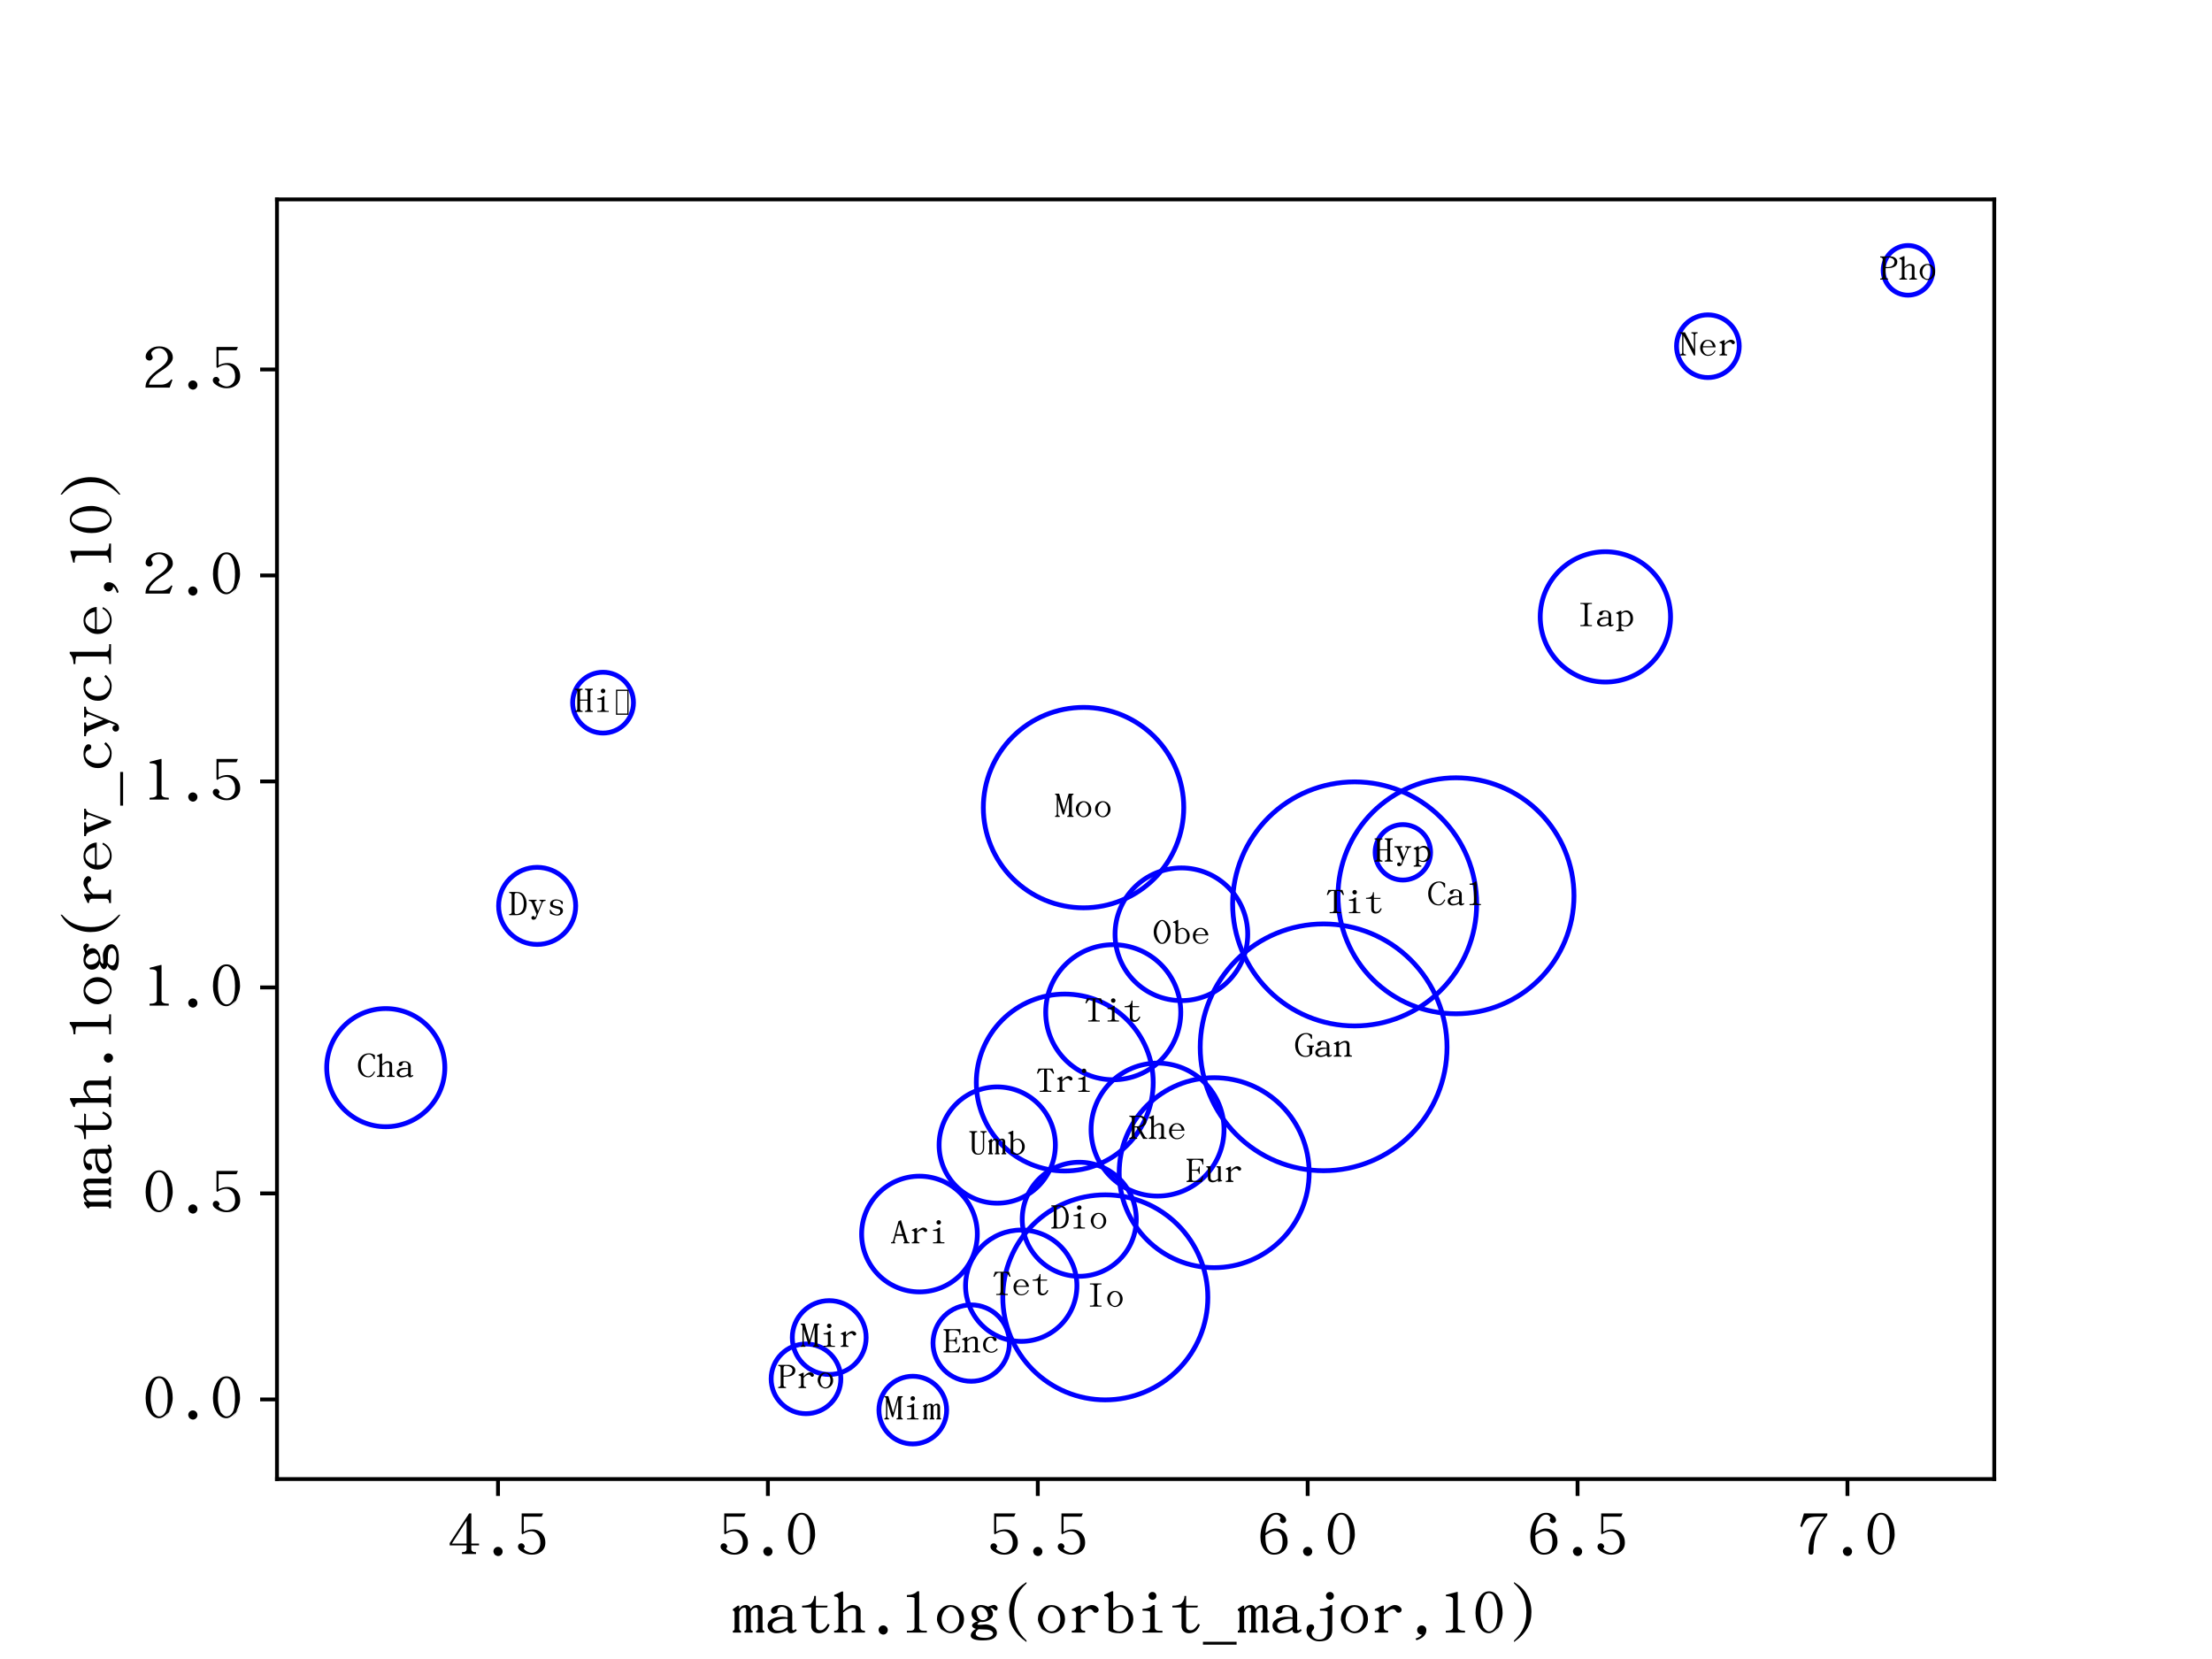 <?xml version="1.0" encoding="utf-8" standalone="no"?>
<!DOCTYPE svg PUBLIC "-//W3C//DTD SVG 1.1//EN"
  "http://www.w3.org/Graphics/SVG/1.1/DTD/svg11.dtd">
<!-- Created with matplotlib (http://matplotlib.org/) -->
<svg height="345pt" version="1.1" viewBox="0 0 460 345" width="460pt" xmlns="http://www.w3.org/2000/svg" xmlns:xlink="http://www.w3.org/1999/xlink">
 <defs>
  <style type="text/css">
*{stroke-linecap:butt;stroke-linejoin:round;}
  </style>
 </defs>
 <g id="figure_1">
  <g id="patch_1">
   <path d="M 0 345.6 
L 460.8 345.6 
L 460.8 0 
L 0 0 
z
" style="fill:#ffffff;"/>
  </g>
  <g id="axes_1">
   <g id="patch_2">
    <path d="M 57.6 307.584 
L 414.72 307.584 
L 414.72 41.472 
L 57.6 41.472 
z
" style="fill:#ffffff;"/>
   </g>
   <g id="PathCollection_1">
    <path clip-path="url(#p34e2054343)" d="M 225.331 188.786 
C 230.858 188.786 236.159 186.59 240.067 182.682 
C 243.975 178.774 246.17 173.473 246.17 167.946 
C 246.17 162.42 243.975 157.119 240.067 153.211 
C 236.159 149.303 230.858 147.107 225.331 147.107 
C 219.804 147.107 214.503 149.303 210.595 153.211 
C 206.688 157.119 204.492 162.42 204.492 167.946 
C 204.492 173.473 206.688 178.774 210.595 182.682 
C 214.503 186.59 219.804 188.786 225.331 188.786 
z
" style="fill:none;stroke:#0000ff;"/>
   </g>
   <g id="PathCollection_2">
    <path clip-path="url(#p34e2054343)" d="M 229.857 291.113 
C 235.511 291.113 240.935 288.867 244.933 284.869 
C 248.931 280.871 251.177 275.447 251.177 269.793 
C 251.177 264.139 248.931 258.716 244.933 254.718 
C 240.935 250.72 235.511 248.474 229.857 248.474 
C 224.203 248.474 218.78 250.72 214.782 254.718 
C 210.784 258.716 208.538 264.139 208.538 269.793 
C 208.538 275.447 210.784 280.871 214.782 284.869 
C 218.78 288.867 224.203 291.113 229.857 291.113 
z
" style="fill:none;stroke:#0000ff;"/>
   </g>
   <g id="PathCollection_3">
    <path clip-path="url(#p34e2054343)" d="M 252.496 263.619 
C 257.735 263.619 262.759 261.538 266.463 257.834 
C 270.168 254.13 272.249 249.105 272.249 243.866 
C 272.249 238.628 270.168 233.603 266.463 229.899 
C 262.759 226.195 257.735 224.114 252.496 224.114 
C 247.258 224.114 242.233 226.195 238.529 229.899 
C 234.824 233.603 232.743 238.628 232.743 243.866 
C 232.743 249.105 234.824 254.13 238.529 257.834 
C 242.233 261.538 247.258 263.619 252.496 263.619 
z
" style="fill:none;stroke:#0000ff;"/>
   </g>
   <g id="PathCollection_4">
    <path clip-path="url(#p34e2054343)" d="M 275.256 243.461 
C 282.061 243.461 288.589 240.757 293.401 235.945 
C 298.214 231.133 300.917 224.605 300.917 217.799 
C 300.917 210.994 298.214 204.466 293.401 199.654 
C 288.589 194.842 282.061 192.138 275.256 192.138 
C 268.45 192.138 261.922 194.842 257.11 199.654 
C 252.298 204.466 249.594 210.994 249.594 217.799 
C 249.594 224.605 252.298 231.133 257.11 235.945 
C 261.922 240.757 268.45 243.461 275.256 243.461 
z
" style="fill:none;stroke:#0000ff;"/>
   </g>
   <g id="PathCollection_5">
    <path clip-path="url(#p34e2054343)" d="M 302.783 210.822 
C 309.291 210.822 315.533 208.237 320.134 203.635 
C 324.735 199.034 327.321 192.792 327.321 186.285 
C 327.321 179.777 324.735 173.535 320.134 168.934 
C 315.533 164.332 309.291 161.747 302.783 161.747 
C 296.276 161.747 290.034 164.332 285.432 168.934 
C 280.831 173.535 278.245 179.777 278.245 186.285 
C 278.245 192.792 280.831 199.034 285.432 203.635 
C 290.034 208.237 296.276 210.822 302.783 210.822 
z
" style="fill:none;stroke:#0000ff;"/>
   </g>
   <g id="PathCollection_6">
    <path clip-path="url(#p34e2054343)" d="M 189.821 300.279 
C 191.688 300.279 193.479 299.538 194.799 298.218 
C 196.119 296.898 196.861 295.107 196.861 293.24 
C 196.861 291.373 196.119 289.583 194.799 288.263 
C 193.479 286.943 191.688 286.201 189.821 286.201 
C 187.955 286.201 186.164 286.943 184.844 288.263 
C 183.524 289.583 182.782 291.373 182.782 293.24 
C 182.782 295.107 183.524 296.898 184.844 298.218 
C 186.164 299.538 187.955 300.279 189.821 300.279 
z
" style="fill:none;stroke:#0000ff;"/>
   </g>
   <g id="PathCollection_7">
    <path clip-path="url(#p34e2054343)" d="M 201.968 287.246 
C 204.075 287.246 206.095 286.409 207.584 284.92 
C 209.073 283.43 209.91 281.41 209.91 279.304 
C 209.91 277.198 209.073 275.177 207.584 273.688 
C 206.095 272.199 204.075 271.362 201.968 271.362 
C 199.862 271.362 197.842 272.199 196.352 273.688 
C 194.863 275.177 194.026 277.198 194.026 279.304 
C 194.026 281.41 194.863 283.43 196.352 284.92 
C 197.842 286.409 199.862 287.246 201.968 287.246 
z
" style="fill:none;stroke:#0000ff;"/>
   </g>
   <g id="PathCollection_8">
    <path clip-path="url(#p34e2054343)" d="M 212.372 278.95 
C 215.443 278.95 218.388 277.73 220.56 275.559 
C 222.731 273.387 223.951 270.442 223.951 267.371 
C 223.951 264.3 222.731 261.355 220.56 259.183 
C 218.388 257.012 215.443 255.792 212.372 255.792 
C 209.301 255.792 206.356 257.012 204.185 259.183 
C 202.013 261.355 200.793 264.3 200.793 267.371 
C 200.793 270.442 202.013 273.387 204.185 275.559 
C 206.356 277.73 209.301 278.95 212.372 278.95 
z
" style="fill:none;stroke:#0000ff;"/>
   </g>
   <g id="PathCollection_9">
    <path clip-path="url(#p34e2054343)" d="M 224.438 265.413 
C 227.583 265.413 230.599 264.163 232.823 261.939 
C 235.047 259.716 236.296 256.699 236.296 253.554 
C 236.296 250.409 235.047 247.393 232.823 245.169 
C 230.599 242.945 227.583 241.696 224.438 241.696 
C 221.293 241.696 218.276 242.945 216.053 245.169 
C 213.829 247.393 212.579 250.409 212.579 253.554 
C 212.579 256.699 213.829 259.716 216.053 261.939 
C 218.276 264.163 221.293 265.413 224.438 265.413 
z
" style="fill:none;stroke:#0000ff;"/>
   </g>
   <g id="PathCollection_10">
    <path clip-path="url(#p34e2054343)" d="M 240.719 248.73 
C 244.385 248.73 247.902 247.274 250.495 244.681 
C 253.087 242.088 254.544 238.572 254.544 234.905 
C 254.544 231.239 253.087 227.722 250.495 225.13 
C 247.902 222.537 244.385 221.081 240.719 221.081 
C 237.053 221.081 233.536 222.537 230.943 225.13 
C 228.351 227.722 226.894 231.239 226.894 234.905 
C 226.894 238.572 228.351 242.088 230.943 244.681 
C 233.536 247.274 237.053 248.73 240.719 248.73 
z
" style="fill:none;stroke:#0000ff;"/>
   </g>
   <g id="PathCollection_11">
    <path clip-path="url(#p34e2054343)" d="M 281.708 213.347 
C 288.437 213.347 294.892 210.673 299.65 205.915 
C 304.409 201.156 307.082 194.702 307.082 187.972 
C 307.082 181.243 304.409 174.788 299.65 170.029 
C 294.892 165.271 288.437 162.597 281.708 162.597 
C 274.978 162.597 268.523 165.271 263.765 170.029 
C 259.007 174.788 256.333 181.243 256.333 187.972 
C 256.333 194.702 259.007 201.156 263.765 205.915 
C 268.523 210.673 274.978 213.347 281.708 213.347 
z
" style="fill:none;stroke:#0000ff;"/>
   </g>
   <g id="PathCollection_12">
    <path clip-path="url(#p34e2054343)" d="M 291.734 183.011 
C 293.263 183.011 294.73 182.403 295.811 181.322 
C 296.893 180.241 297.5 178.774 297.5 177.245 
C 297.5 175.716 296.893 174.249 295.811 173.167 
C 294.73 172.086 293.263 171.479 291.734 171.479 
C 290.205 171.479 288.738 172.086 287.657 173.167 
C 286.575 174.249 285.968 175.716 285.968 177.245 
C 285.968 178.774 286.575 180.241 287.657 181.322 
C 288.738 182.403 290.205 183.011 291.734 183.011 
z
" style="fill:none;stroke:#0000ff;"/>
   </g>
   <g id="PathCollection_13">
    <path clip-path="url(#p34e2054343)" d="M 333.851 141.836 
C 337.444 141.836 340.891 140.408 343.433 137.867 
C 345.974 135.326 347.402 131.879 347.402 128.285 
C 347.402 124.691 345.974 121.244 343.433 118.703 
C 340.891 116.162 337.444 114.734 333.851 114.734 
C 330.257 114.734 326.81 116.162 324.269 118.703 
C 321.728 121.244 320.3 124.691 320.3 128.285 
C 320.3 131.879 321.728 135.326 324.269 137.867 
C 326.81 140.408 330.257 141.836 333.851 141.836 
z
" style="fill:none;stroke:#0000ff;"/>
   </g>
   <g id="PathCollection_14">
    <path clip-path="url(#p34e2054343)" d="M 396.783 61.381 
C 398.152 61.381 399.465 60.837 400.433 59.869 
C 401.401 58.901 401.945 57.588 401.945 56.219 
C 401.945 54.85 401.401 53.537 400.433 52.569 
C 399.465 51.601 398.152 51.057 396.783 51.057 
C 395.414 51.057 394.1 51.601 393.132 52.569 
C 392.164 53.537 391.62 54.85 391.62 56.219 
C 391.62 57.588 392.164 58.901 393.132 59.869 
C 394.1 60.837 395.414 61.381 396.783 61.381 
z
" style="fill:none;stroke:#0000ff;"/>
   </g>
   <g id="PathCollection_15">
    <path clip-path="url(#p34e2054343)" d="M 191.21 268.658 
C 194.4 268.658 197.46 267.39 199.716 265.134 
C 201.972 262.878 203.24 259.818 203.24 256.628 
C 203.24 253.437 201.972 250.377 199.716 248.121 
C 197.46 245.865 194.4 244.597 191.21 244.597 
C 188.019 244.597 184.959 245.865 182.703 248.121 
C 180.447 250.377 179.18 253.437 179.18 256.628 
C 179.18 259.818 180.447 262.878 182.703 265.134 
C 184.959 267.39 188.019 268.658 191.21 268.658 
z
" style="fill:none;stroke:#0000ff;"/>
   </g>
   <g id="PathCollection_16">
    <path clip-path="url(#p34e2054343)" d="M 207.382 250.211 
C 210.589 250.211 213.664 248.937 215.931 246.67 
C 218.199 244.402 219.473 241.327 219.473 238.12 
C 219.473 234.914 218.199 231.839 215.931 229.571 
C 213.664 227.304 210.589 226.03 207.382 226.03 
C 204.176 226.03 201.1 227.304 198.833 229.571 
C 196.566 231.839 195.292 234.914 195.292 238.12 
C 195.292 241.327 196.566 244.402 198.833 246.67 
C 201.1 248.937 204.176 250.211 207.382 250.211 
z
" style="fill:none;stroke:#0000ff;"/>
   </g>
   <g id="PathCollection_17">
    <path clip-path="url(#p34e2054343)" d="M 231.505 224.543 
C 235.23 224.543 238.802 223.063 241.436 220.43 
C 244.069 217.796 245.549 214.224 245.549 210.499 
C 245.549 206.775 244.069 203.202 241.436 200.569 
C 238.802 197.935 235.23 196.456 231.505 196.456 
C 227.781 196.456 224.208 197.935 221.575 200.569 
C 218.941 203.202 217.461 206.775 217.461 210.499 
C 217.461 214.224 218.941 217.796 221.575 220.43 
C 224.208 223.063 227.781 224.543 231.505 224.543 
z
" style="fill:none;stroke:#0000ff;"/>
   </g>
   <g id="PathCollection_18">
    <path clip-path="url(#p34e2054343)" d="M 245.677 208.084 
C 249.336 208.084 252.846 206.631 255.433 204.043 
C 258.02 201.456 259.474 197.947 259.474 194.288 
C 259.474 190.629 258.02 187.119 255.433 184.532 
C 252.846 181.945 249.336 180.491 245.677 180.491 
C 242.018 180.491 238.509 181.945 235.922 184.532 
C 233.334 187.119 231.881 190.629 231.881 194.288 
C 231.881 197.947 233.334 201.456 235.922 204.043 
C 238.509 206.631 242.018 208.084 245.677 208.084 
z
" style="fill:none;stroke:#0000ff;"/>
   </g>
   <g id="PathCollection_19">
    <path clip-path="url(#p34e2054343)" d="M 172.442 285.832 
C 174.478 285.832 176.431 285.023 177.871 283.583 
C 179.311 282.143 180.12 280.19 180.12 278.154 
C 180.12 276.118 179.311 274.165 177.871 272.725 
C 176.431 271.285 174.478 270.476 172.442 270.476 
C 170.406 270.476 168.453 271.285 167.013 272.725 
C 165.573 274.165 164.764 276.118 164.764 278.154 
C 164.764 280.19 165.573 282.143 167.013 283.583 
C 168.453 285.023 170.406 285.832 172.442 285.832 
z
" style="fill:none;stroke:#0000ff;"/>
   </g>
   <g id="PathCollection_20">
    <path clip-path="url(#p34e2054343)" d="M 221.425 243.515 
C 226.303 243.515 230.982 241.577 234.432 238.127 
C 237.881 234.678 239.819 229.999 239.819 225.121 
C 239.819 220.242 237.881 215.563 234.432 212.114 
C 230.982 208.664 226.303 206.726 221.425 206.726 
C 216.547 206.726 211.868 208.664 208.418 212.114 
C 204.969 215.563 203.031 220.242 203.031 225.121 
C 203.031 229.999 204.969 234.678 208.418 238.127 
C 211.868 241.577 216.547 243.515 221.425 243.515 
z
" style="fill:none;stroke:#0000ff;"/>
   </g>
   <g id="PathCollection_21">
    <path clip-path="url(#p34e2054343)" d="M 355.167 78.514 
C 356.896 78.514 358.554 77.827 359.777 76.604 
C 360.999 75.382 361.686 73.723 361.686 71.995 
C 361.686 70.266 360.999 68.607 359.777 67.385 
C 358.554 66.162 356.896 65.475 355.167 65.475 
C 353.438 65.475 351.78 66.162 350.557 67.385 
C 349.335 68.607 348.648 70.266 348.648 71.995 
C 348.648 73.723 349.335 75.382 350.557 76.604 
C 351.78 77.827 353.438 78.514 355.167 78.514 
z
" style="fill:none;stroke:#0000ff;"/>
   </g>
   <g id="PathCollection_22">
    <path clip-path="url(#p34e2054343)" d="M 167.612 293.98 
C 169.534 293.98 171.377 293.216 172.736 291.858 
C 174.094 290.499 174.858 288.656 174.858 286.734 
C 174.858 284.812 174.094 282.969 172.736 281.611 
C 171.377 280.252 169.534 279.488 167.612 279.488 
C 165.691 279.488 163.847 280.252 162.489 281.611 
C 161.13 282.969 160.366 284.812 160.366 286.734 
C 160.366 288.656 161.13 290.499 162.489 291.858 
C 163.847 293.216 165.691 293.98 167.612 293.98 
z
" style="fill:none;stroke:#0000ff;"/>
   </g>
   <g id="PathCollection_23">
    <path clip-path="url(#p34e2054343)" d="M 80.223 234.308 
C 83.481 234.308 86.606 233.014 88.909 230.71 
C 91.213 228.407 92.507 225.282 92.507 222.024 
C 92.507 218.767 91.213 215.642 88.909 213.338 
C 86.606 211.034 83.481 209.74 80.223 209.74 
C 76.965 209.74 73.84 211.034 71.537 213.338 
C 69.233 215.642 67.939 218.767 67.939 222.024 
C 67.939 225.282 69.233 228.407 71.537 230.71 
C 73.84 233.014 76.965 234.308 80.223 234.308 
z
" style="fill:none;stroke:#0000ff;"/>
   </g>
   <g id="PathCollection_24">
    <path clip-path="url(#p34e2054343)" d="M 125.409 152.445 
C 127.086 152.445 128.695 151.779 129.881 150.593 
C 131.067 149.407 131.734 147.798 131.734 146.121 
C 131.734 144.443 131.067 142.835 129.881 141.649 
C 128.695 140.462 127.086 139.796 125.409 139.796 
C 123.732 139.796 122.123 140.462 120.937 141.649 
C 119.751 142.835 119.084 144.443 119.084 146.121 
C 119.084 147.798 119.751 149.407 120.937 150.593 
C 122.123 151.779 123.732 152.445 125.409 152.445 
z
" style="fill:none;stroke:#0000ff;"/>
   </g>
   <g id="PathCollection_25">
    <path clip-path="url(#p34e2054343)" d="M 111.705 196.401 
C 113.831 196.401 115.87 195.556 117.373 194.053 
C 118.876 192.55 119.721 190.511 119.721 188.385 
C 119.721 186.259 118.876 184.22 117.373 182.717 
C 115.87 181.214 113.831 180.369 111.705 180.369 
C 109.58 180.369 107.541 181.214 106.037 182.717 
C 104.534 184.22 103.69 186.259 103.69 188.385 
C 103.69 190.511 104.534 192.55 106.037 194.053 
C 107.541 195.556 109.58 196.401 111.705 196.401 
z
" style="fill:none;stroke:#0000ff;"/>
   </g>
   <g id="matplotlib.axis_1">
    <g id="xtick_1">
     <g id="line2d_1">
      <defs>
       <path d="M 0 0 
L 0 3.5 
" id="md20b70f0f9" style="stroke:#000000;stroke-width:0.8;"/>
      </defs>
      <g>
       <use style="stroke:#000000;stroke-width:0.8;" x="103.565" xlink:href="#md20b70f0f9" y="307.584"/>
      </g>
     </g>
     <g id="text_1">
      <!-- 4.5 -->
      <defs>
       <path d="M 35.359 22.953 
L 46.781 22.953 
L 46.781 20.219 
L 35.359 20.219 
L 35.359 14.656 
Q 35.453 10.156 42.281 10.156 
L 42.281 7.422 
L 21.484 7.422 
L 21.484 10.156 
Q 28.328 10.156 28.328 14.656 
L 28.328 20.219 
L 3.219 20.219 
L 3.219 23.641 
L 32.125 67.781 
L 35.359 67.781 
z
M 28.328 22.953 
L 28.328 56.938 
L 6.453 22.953 
z
" id="UKaiTW-34"/>
       <path d="M 22.172 4.391 
Q 18.172 8.406 18.172 11.234 
Q 18.172 14.062 20.172 16.062 
Q 22.172 18.062 25 18.062 
Q 27.828 18.062 29.828 16.062 
Q 31.844 14.062 31.844 11.234 
Q 31.844 8.406 29.828 6.391 
Q 27.828 4.391 25 4.391 
Q 22.172 4.391 18.172 8.406 
z
" id="UKaiTW-2e"/>
       <path d="M 42 67.781 
L 39.844 62.891 
L 13.281 62.891 
L 13.281 40.438 
Q 19.344 43.953 26.766 43.953 
Q 33.797 43.953 38.672 39.75 
Q 45.312 34.188 45.312 24.125 
Q 45.312 15.719 39.062 10.844 
Q 33.406 6.453 25.203 6.453 
Q 17 6.453 9.969 11.141 
Q 4.688 14.547 4.688 18.266 
Q 4.688 20.609 6.25 22.078 
Q 7.422 23.344 9.578 23.344 
Q 11.625 23.344 13.094 21.688 
Q 14.656 20.125 14.656 18.266 
Q 14.656 17.484 13.875 16.891 
Q 13.094 16.219 13.281 15.531 
Q 13.766 13.969 16.406 12.312 
Q 21.484 9.188 25.203 9.188 
Q 29.5 9.188 33.406 12.703 
Q 37.891 16.797 37.891 24.125 
Q 37.891 32.812 32.812 37.703 
Q 29.297 41.219 24.219 41.219 
Q 18.172 41.219 11.141 36.625 
L 10.156 37.891 
L 10.156 67.781 
z
" id="UKaiTW-35"/>
      </defs>
      <g transform="translate(93.065 324.209)scale(0.14 -0.14)">
       <use xlink:href="#UKaiTW-34"/>
       <use x="50" xlink:href="#UKaiTW-2e"/>
       <use x="100" xlink:href="#UKaiTW-35"/>
      </g>
     </g>
    </g>
    <g id="xtick_2">
     <g id="line2d_2">
      <g>
       <use style="stroke:#000000;stroke-width:0.8;" x="159.689" xlink:href="#md20b70f0f9" y="307.584"/>
      </g>
     </g>
     <g id="text_2">
      <!-- 5.0 -->
      <defs>
       <path d="M 45.125 23.641 
Q 33.5 6.453 25 6.453 
Q 16.5 6.453 10.688 15.047 
Q 4.891 23.641 4.891 36.422 
Q 4.891 48.828 9.859 58.016 
Q 15.625 68.656 25 68.656 
Q 34.375 68.656 40.141 58.016 
Q 45.125 48.828 45.125 36.422 
Q 45.125 23.641 33.5 6.453 
z
M 12.312 20.906 
Q 19.734 9.188 25 9.188 
Q 30.281 9.188 33.984 15.047 
Q 37.703 20.906 37.703 36.422 
Q 37.703 50.594 33.406 59.578 
Q 30.375 65.922 25 65.922 
Q 19.625 65.922 16.609 59.578 
Q 12.312 50.594 12.312 36.422 
Q 12.312 20.906 19.734 9.188 
z
" id="UKaiTW-30"/>
      </defs>
      <g transform="translate(149.189 324.209)scale(0.14 -0.14)">
       <use xlink:href="#UKaiTW-35"/>
       <use x="50" xlink:href="#UKaiTW-2e"/>
       <use x="100" xlink:href="#UKaiTW-30"/>
      </g>
     </g>
    </g>
    <g id="xtick_3">
     <g id="line2d_3">
      <g>
       <use style="stroke:#000000;stroke-width:0.8;" x="215.814" xlink:href="#md20b70f0f9" y="307.584"/>
      </g>
     </g>
     <g id="text_3">
      <!-- 5.5 -->
      <g transform="translate(205.314 324.209)scale(0.14 -0.14)">
       <use xlink:href="#UKaiTW-35"/>
       <use x="50" xlink:href="#UKaiTW-2e"/>
       <use x="100" xlink:href="#UKaiTW-35"/>
      </g>
     </g>
    </g>
    <g id="xtick_4">
     <g id="line2d_4">
      <g>
       <use style="stroke:#000000;stroke-width:0.8;" x="271.939" xlink:href="#md20b70f0f9" y="307.584"/>
      </g>
     </g>
     <g id="text_4">
      <!-- 6.0 -->
      <defs>
       <path d="M 12.016 58.891 
Q 18.453 68.656 28.219 68.656 
Q 34.078 68.656 38.188 65.531 
Q 42.969 61.922 42.969 57.906 
Q 42.969 55.859 41.312 54.391 
Q 39.547 53.328 38.281 53.328 
Q 36.625 53.328 35.25 54.594 
Q 33.688 56.062 33.688 57.906 
Q 33.688 59.578 34.578 60.547 
Q 35.156 61.234 33.297 63.484 
Q 31.25 65.922 28.328 65.922 
Q 22.172 65.922 17.672 58.594 
Q 12.891 50.875 12.312 38.578 
Q 20.406 45.312 27.828 45.312 
Q 34.672 45.312 39.453 41.016 
Q 45.125 35.938 45.125 25.484 
Q 45.125 17 39.062 11.531 
Q 33.406 6.453 24.906 6.453 
Q 16.5 6.453 10.547 13.766 
Q 4.781 20.906 4.781 32.625 
Q 4.781 47.953 12.016 58.891 
z
M 12.203 32.625 
Q 12.203 20.016 15.828 14.656 
Q 19.531 9.188 24.906 9.188 
Q 31.062 9.188 34.188 12.984 
Q 37.703 17.281 37.703 25.484 
Q 37.703 34.469 34.578 37.891 
Q 31.25 41.5 25.984 41.5 
Q 21 41.5 12.203 35.156 
z
" id="UKaiTW-36"/>
      </defs>
      <g transform="translate(261.446 324.209)scale(0.14 -0.14)">
       <use xlink:href="#UKaiTW-36"/>
       <use x="49.902" xlink:href="#UKaiTW-2e"/>
       <use x="99.902" xlink:href="#UKaiTW-30"/>
      </g>
     </g>
    </g>
    <g id="xtick_5">
     <g id="line2d_5">
      <g>
       <use style="stroke:#000000;stroke-width:0.8;" x="328.064" xlink:href="#md20b70f0f9" y="307.584"/>
      </g>
     </g>
     <g id="text_5">
      <!-- 6.5 -->
      <g transform="translate(317.571 324.209)scale(0.14 -0.14)">
       <use xlink:href="#UKaiTW-36"/>
       <use x="49.902" xlink:href="#UKaiTW-2e"/>
       <use x="99.902" xlink:href="#UKaiTW-35"/>
      </g>
     </g>
    </g>
    <g id="xtick_6">
     <g id="line2d_6">
      <g>
       <use style="stroke:#000000;stroke-width:0.8;" x="384.189" xlink:href="#md20b70f0f9" y="307.584"/>
      </g>
     </g>
     <g id="text_6">
      <!-- 7.0 -->
      <defs>
       <path d="M 24.516 10.156 
Q 24.516 8.594 23.438 7.516 
Q 22.359 6.453 20.797 6.453 
Q 19.234 6.453 18.156 7.516 
Q 17.094 8.594 17.094 10.156 
Q 17.094 23.344 21.578 34.578 
Q 25.688 44.438 40.234 62.891 
L 29.984 62.891 
Q 20.703 62.891 16.109 60.359 
Q 12.5 58.297 7.125 47.172 
L 4.891 48.828 
L 10.359 67.781 
L 45.125 67.781 
L 45.125 65.047 
Q 33.203 49.703 29.109 39.359 
Q 24.516 27.828 24.516 10.156 
z
" id="UKaiTW-37"/>
      </defs>
      <g transform="translate(373.689 324.209)scale(0.14 -0.14)">
       <use xlink:href="#UKaiTW-37"/>
       <use x="50" xlink:href="#UKaiTW-2e"/>
       <use x="100" xlink:href="#UKaiTW-30"/>
      </g>
     </g>
    </g>
    <g id="text_7">
     <!-- math.log(orbit_major,10) -->
     <defs>
      <path d="M 11.234 42.672 
Q 14.844 48.344 21 48.344 
Q 23.828 48.344 26.266 46.094 
Q 27.641 44.734 28.219 42.672 
Q 32.031 48.344 38.281 48.344 
Q 41.109 48.344 43.562 46.094 
Q 45.797 43.953 45.797 39.75 
L 45.797 13.281 
Q 45.797 10.156 48.344 10.156 
L 48.344 7.422 
L 36.328 7.422 
L 36.328 10.156 
Q 38.875 10.156 38.875 13.281 
L 38.875 39.75 
Q 38.875 44.438 36.141 44.438 
Q 31.453 44.438 28.516 39.156 
L 28.516 13.281 
Q 28.516 10.156 31.062 10.156 
L 31.062 7.422 
L 19.047 7.422 
L 19.047 10.156 
Q 21.578 10.156 21.578 13.281 
L 21.578 39.75 
Q 21.578 44.438 18.844 44.438 
Q 14.156 44.438 11.234 38.375 
L 11.234 13.281 
Q 11.234 10.156 13.766 10.156 
L 13.766 7.422 
L 1.766 7.422 
L 1.766 10.156 
Q 4.297 10.156 4.297 13.281 
L 4.297 37.016 
Q 4.297 40.047 1.766 40.047 
L 1.766 42.188 
L 9.078 47.359 
L 11.234 47.359 
z
" id="UKaiTW-6d"/>
      <path d="M 39.938 12.594 
Q 39.938 10.844 41.703 10.844 
Q 43.266 10.844 45.125 12.703 
L 46.781 10.547 
Q 42.672 6.453 38.188 6.453 
Q 35.75 6.453 34.578 7.625 
Q 33.016 9.188 33.016 11.234 
L 33.016 11.812 
Q 30.859 10.156 29.297 9.375 
Q 23.141 6.453 16.016 6.453 
Q 11.328 6.453 7.516 9.281 
Q 3.328 12.406 3.328 17.875 
Q 3.328 24.031 9.766 27.641 
Q 15.719 30.953 25.484 30.953 
Q 29.203 30.953 33.016 29.688 
L 33.016 37.703 
Q 33.016 41.406 30.172 43.656 
Q 27.734 45.609 24.422 45.609 
Q 22.469 45.609 20.172 44.328 
Q 17.875 43.062 17.875 39.75 
Q 17.875 37.312 16.109 36.422 
Q 14.156 35.453 12.891 35.453 
Q 10.844 35.453 9.859 36.625 
Q 8.406 38.281 8.406 39.75 
Q 8.406 43.453 12.703 45.797 
Q 17.391 48.344 23.734 48.344 
Q 30.562 48.344 35.25 44.625 
Q 39.938 40.922 39.938 35.062 
z
M 30.766 27.938 
Q 21 27.938 15.438 24.906 
Q 10.25 22.078 10.25 17.875 
Q 10.25 15.438 12.203 12.703 
Q 13.969 10.25 19.625 10.25 
Q 24.312 10.25 28.219 12.5 
Q 30.672 13.969 33.016 16.016 
L 33.016 27.641 
z
" id="UKaiTW-61"/>
      <path d="M 18.172 44.625 
L 4.594 44.625 
L 4.594 47.359 
Q 14.938 47.359 18.453 51.266 
Q 22.562 55.859 22.562 61.812 
L 25.094 61.812 
L 25.094 47.359 
L 42.672 47.359 
L 41.609 44.625 
L 25.094 44.625 
L 25.094 17.391 
Q 25.094 14.75 26.766 12.594 
Q 28.125 10.844 31.734 10.844 
Q 35.062 10.844 37.703 13.375 
Q 41.312 16.891 42.672 20.406 
L 45.516 19.234 
Q 42.484 11.922 38.875 9.375 
Q 34.766 6.453 29.391 6.453 
Q 24.516 6.453 21.391 9.281 
Q 18.172 12.203 18.172 17.391 
z
" id="UKaiTW-74"/>
      <path d="M 41.5 15.234 
Q 41.5 10.156 47.953 10.156 
L 47.953 7.422 
L 28.125 7.422 
L 28.125 10.156 
Q 34.578 10.156 34.578 15.234 
L 34.578 38.875 
Q 34.578 43.953 29.109 43.953 
Q 23.828 43.953 15.531 37.406 
L 15.531 15.234 
Q 15.531 10.156 21.969 10.156 
L 21.969 7.422 
L 2.156 7.422 
L 2.156 10.156 
Q 8.594 10.156 8.594 15.234 
L 8.594 56.062 
Q 8.594 61.031 2.25 61.031 
L 2.25 63.188 
L 13.375 68.359 
L 15.531 68.359 
L 15.531 40.234 
Q 24.312 48.344 29.109 48.344 
Q 41.5 48.344 41.5 38.875 
z
" id="UKaiTW-68"/>
      <path d="M 28.516 15.234 
Q 28.516 10.156 34.969 10.156 
L 39.844 10.156 
L 39.844 7.422 
L 10.25 7.422 
L 10.25 10.156 
L 15.141 10.156 
Q 21.578 10.156 21.578 15.234 
L 21.578 58.406 
Q 21.578 60.359 10.25 60.359 
L 10.25 63.094 
Q 20.516 63.094 25.781 68.75 
L 28.516 68.75 
z
" id="UKaiTW-6c"/>
      <path d="M 19.531 45.516 
Q 11.812 34.859 11.812 27.344 
Q 11.812 19.828 15.672 14.5 
Q 19.531 9.188 25 9.188 
Q 30.469 9.188 34.328 14.5 
Q 38.188 19.828 38.188 27.344 
Q 38.188 34.859 34.328 40.188 
Q 30.469 45.516 25 45.516 
Q 19.531 45.516 11.812 34.859 
z
M 16.703 6.453 
Q 4.891 18.656 4.891 27.344 
Q 4.891 36.031 10.797 42.141 
Q 16.703 48.25 25 48.25 
Q 33.297 48.25 39.203 42.141 
Q 45.125 36.031 45.125 27.344 
Q 45.125 18.656 39.203 12.547 
Q 33.297 6.453 25 6.453 
Q 16.703 6.453 4.891 18.656 
z
" id="UKaiTW-6f"/>
      <path d="M 22.859 -4.203 
Q 15.234 -4.203 10.641 -2.734 
Q 5.078 -0.984 5.078 3.031 
Q 5.078 6.938 9.469 10.75 
Q 10.641 11.719 12.797 12.891 
Q 10.844 13.484 10.359 13.766 
Q 7.031 15.625 7.031 17.781 
Q 7.031 20.125 10.75 22.266 
Q 13.188 23.734 15.234 24.219 
Q 12.891 25.094 11.141 26.375 
Q 6.25 29.781 6.25 35.75 
Q 6.25 41.109 10.844 44.922 
Q 14.938 48.344 20.312 48.344 
Q 24.516 48.344 30.859 45.797 
Q 33.406 46.875 34.859 47.266 
Q 37.703 48.531 39.453 48.531 
Q 41.406 48.531 42.672 47.469 
Q 45.016 45.516 45.016 43.75 
Q 45.016 42 44.234 41.016 
Q 43.453 40.047 42.672 40.047 
Q 40.828 40.047 39.266 41.891 
Q 37.703 43.75 35.25 43.75 
Q 34.672 43.75 33.984 43.562 
Q 38.094 39.938 38.094 34.859 
Q 38.094 29.781 32.906 26.406 
Q 27.734 23.047 21.688 23.047 
Q 20.219 23.047 19.234 23.25 
Q 15.047 21.297 15.047 19.734 
Q 15.047 18.266 25.297 19.438 
Q 31.453 20.125 37.984 16.5 
Q 43.953 12.891 43.953 6.734 
Q 43.953 1.953 38.969 -1.172 
Q 34.078 -4.203 22.859 -4.203 
z
M 35.453 10.062 
Q 32.422 12.016 25.297 12.016 
Q 20.312 12.016 17 12.312 
Q 15.922 11.922 15.328 11.328 
Q 12.5 8.797 12.5 5.766 
Q 12.5 2.938 15.922 1.266 
Q 19.344 -0.391 26.766 -0.391 
Q 31.938 -0.391 34.969 1.469 
Q 38.281 3.516 38.281 5.859 
Q 38.281 8.203 35.453 10.062 
z
M 13.672 39.359 
Q 13.672 33.297 16.5 29.297 
Q 18.953 25.875 23.047 25.875 
Q 25.688 25.875 27.828 27.438 
Q 30.672 29.5 30.672 31.844 
Q 30.672 37.891 26.172 42.281 
Q 23.141 45.219 19.344 45.219 
Q 17.484 45.219 15.828 43.656 
Q 13.672 41.703 13.672 39.359 
z
" id="UKaiTW-67"/>
      <path d="M 37.891 82.422 
L 37.891 80.281 
Q 27.938 71.094 24.422 62.594 
Q 19.531 51.469 19.531 37.891 
Q 19.531 25.094 23.438 15.625 
Q 27.547 5.375 37.891 -4.391 
L 37.891 -6.641 
Q 24.422 2.734 17.969 14.156 
Q 12.109 24.219 12.109 37.891 
Q 12.109 51.562 18.562 63.578 
Q 24.219 74.031 37.891 82.422 
z
" id="UKaiTW-28"/>
      <path d="M 43.844 44.344 
Q 45.125 43.062 45.125 41.203 
Q 45.125 39.359 43.844 38.078 
Q 42.578 36.812 40.719 36.812 
Q 38.375 36.812 37.594 38.094 
Q 35.062 42.281 32.125 42.281 
Q 29.203 42.281 25.391 40.141 
Q 22.172 38.281 18.562 34.188 
L 18.562 15.234 
Q 18.562 10.156 25 10.156 
L 25 7.422 
L 5.172 7.422 
L 5.172 10.156 
Q 11.625 10.156 11.625 15.234 
L 11.625 35.062 
Q 11.625 40.047 5.281 40.047 
L 5.281 42.188 
L 16.406 47.359 
L 18.562 47.359 
L 18.562 37.5 
Q 21.875 42 25.594 44.531 
Q 31.062 48.344 34.672 48.344 
Q 40.531 48.344 43.844 44.344 
z
" id="UKaiTW-72"/>
      <path d="M 9.766 10.75 
L 9.766 56.453 
Q 9.766 61.422 3.422 61.422 
L 3.422 63.578 
L 14.547 68.75 
L 16.703 68.75 
L 16.703 43.266 
Q 22.359 48.25 27.938 48.25 
Q 34.766 48.25 40.672 42.141 
Q 46.578 36.031 46.578 27.344 
Q 46.578 18.656 40.672 12.547 
Q 34.766 6.453 26.469 6.453 
Q 14.656 6.453 9.766 10.75 
z
M 16.703 40.047 
L 16.703 12.594 
Q 20.609 9.188 26.266 9.188 
Q 31.938 9.188 35.797 14.5 
Q 39.656 19.828 39.656 27.344 
Q 39.656 34.859 35.797 40.188 
Q 31.938 45.516 26.469 45.516 
Q 22.859 45.406 16.703 40.047 
z
" id="UKaiTW-62"/>
      <path d="M 22.562 56.016 
Q 19.141 59.438 19.141 61.875 
Q 19.141 64.312 20.844 66.016 
Q 22.562 67.734 25 67.734 
Q 27.438 67.734 29.141 66.016 
Q 30.859 64.312 30.859 61.875 
Q 30.859 59.438 29.141 57.719 
Q 27.438 56.016 25 56.016 
Q 22.562 56.016 19.141 59.438 
z
M 28.516 15.234 
Q 28.516 10.156 34.969 10.156 
L 39.844 10.156 
L 39.844 7.422 
L 10.25 7.422 
L 10.25 10.156 
L 15.141 10.156 
Q 21.578 10.156 21.578 15.234 
L 21.578 37.984 
Q 21.578 39.938 10.25 39.938 
L 10.25 42.672 
Q 20.516 42.672 25.781 48.344 
L 28.516 48.344 
z
" id="UKaiTW-69"/>
      <path d="M 0 -6.25 
L 50 -6.25 
L 50 -10.547 
L 0 -10.547 
z
" id="UKaiTW-5f"/>
      <path d="M 36.188 56.016 
Q 32.766 59.438 32.766 61.875 
Q 32.766 64.312 34.469 66.016 
Q 36.188 67.734 38.625 67.734 
Q 41.062 67.734 42.766 66.016 
Q 44.484 64.312 44.484 61.875 
Q 44.484 59.438 42.766 57.719 
Q 41.062 56.016 38.625 56.016 
Q 36.188 56.016 32.766 59.438 
z
M 42.094 48.344 
L 42.094 10.75 
Q 42.094 3.219 37.312 -1.172 
Q 32.422 -5.672 22.656 -5.672 
Q 15.719 -5.672 9.859 -1.172 
Q 3.906 3.422 3.906 10.938 
Q 3.906 15.328 5.766 17.469 
Q 7.625 19.625 11.141 19.625 
Q 12.891 19.625 14.156 18.062 
Q 15.234 16.703 15.234 15.141 
Q 15.234 13.094 13.281 10.938 
Q 11.422 8.891 11.422 6.734 
Q 11.422 2.828 14.5 -0.047 
Q 17.578 -2.938 22.656 -2.938 
Q 29.203 -2.938 32.234 1.172 
Q 35.156 5.375 35.156 11.922 
L 35.156 37.984 
Q 35.156 39.938 23.828 39.938 
L 23.828 42.672 
Q 34.078 42.672 39.359 48.344 
z
" id="UKaiTW-6a"/>
      <path d="M 31.844 11.234 
Q 31.844 5.766 27.938 1.953 
Q 24.031 -1.859 17.094 -4 
L 15.828 -1.469 
Q 19.734 -0.203 22.469 1.562 
Q 25 3.125 25 4.391 
Q 22.172 4.391 20.172 6.391 
Q 18.172 8.406 18.172 11.234 
Q 18.172 14.062 20.172 16.062 
Q 22.172 18.062 25 18.062 
Q 27.828 18.062 29.828 16.062 
Q 31.844 14.062 31.844 11.234 
z
" id="UKaiTW-2c"/>
      <path d="M 28.516 67.781 
L 28.516 15.531 
Q 28.516 10.156 39.266 10.156 
L 39.266 7.422 
L 10.75 7.422 
L 10.75 10.156 
Q 21.484 10.156 21.484 15.531 
L 21.484 56.734 
Q 21.484 61.422 10.938 61.422 
L 10.938 63.578 
L 27.438 67.781 
z
" id="UKaiTW-31"/>
      <path d="M 12.109 82.422 
Q 25.781 74.031 31.453 63.578 
Q 37.891 51.562 37.891 37.891 
Q 37.891 24.219 32.031 14.156 
Q 25.594 2.734 12.109 -6.641 
L 12.109 -4.391 
Q 22.469 5.375 26.562 15.625 
Q 30.469 25.094 30.469 37.891 
Q 30.469 51.469 25.594 62.594 
Q 22.078 71.094 12.109 80.281 
z
" id="UKaiTW-29"/>
     </defs>
     <g transform="translate(152.16 340.542)scale(0.14 -0.14)">
      <use xlink:href="#UKaiTW-6d"/>
      <use x="50" xlink:href="#UKaiTW-61"/>
      <use x="100" xlink:href="#UKaiTW-74"/>
      <use x="150" xlink:href="#UKaiTW-68"/>
      <use x="200" xlink:href="#UKaiTW-2e"/>
      <use x="250" xlink:href="#UKaiTW-6c"/>
      <use x="300" xlink:href="#UKaiTW-6f"/>
      <use x="350" xlink:href="#UKaiTW-67"/>
      <use x="400" xlink:href="#UKaiTW-28"/>
      <use x="450" xlink:href="#UKaiTW-6f"/>
      <use x="500" xlink:href="#UKaiTW-72"/>
      <use x="550" xlink:href="#UKaiTW-62"/>
      <use x="600" xlink:href="#UKaiTW-69"/>
      <use x="650" xlink:href="#UKaiTW-74"/>
      <use x="700" xlink:href="#UKaiTW-5f"/>
      <use x="750" xlink:href="#UKaiTW-6d"/>
      <use x="800" xlink:href="#UKaiTW-61"/>
      <use x="850" xlink:href="#UKaiTW-6a"/>
      <use x="900" xlink:href="#UKaiTW-6f"/>
      <use x="950" xlink:href="#UKaiTW-72"/>
      <use x="1000" xlink:href="#UKaiTW-2c"/>
      <use x="1050" xlink:href="#UKaiTW-31"/>
      <use x="1100" xlink:href="#UKaiTW-30"/>
      <use x="1150" xlink:href="#UKaiTW-29"/>
     </g>
    </g>
   </g>
   <g id="matplotlib.axis_2">
    <g id="ytick_1">
     <g id="line2d_7">
      <defs>
       <path d="M 0 0 
L -3.5 0 
" id="m15a2b8fa2c" style="stroke:#000000;stroke-width:0.8;"/>
      </defs>
      <g>
       <use style="stroke:#000000;stroke-width:0.8;" x="57.6" xlink:href="#m15a2b8fa2c" y="291.017"/>
      </g>
     </g>
     <g id="text_8">
      <!-- 0.0 -->
      <g transform="translate(29.6 295.83)scale(0.14 -0.14)">
       <use xlink:href="#UKaiTW-30"/>
       <use x="50" xlink:href="#UKaiTW-2e"/>
       <use x="100" xlink:href="#UKaiTW-30"/>
      </g>
     </g>
    </g>
    <g id="ytick_2">
     <g id="line2d_8">
      <g>
       <use style="stroke:#000000;stroke-width:0.8;" x="57.6" xlink:href="#m15a2b8fa2c" y="248.18"/>
      </g>
     </g>
     <g id="text_9">
      <!-- 0.5 -->
      <g transform="translate(29.6 252.993)scale(0.14 -0.14)">
       <use xlink:href="#UKaiTW-30"/>
       <use x="50" xlink:href="#UKaiTW-2e"/>
       <use x="100" xlink:href="#UKaiTW-35"/>
      </g>
     </g>
    </g>
    <g id="ytick_3">
     <g id="line2d_9">
      <g>
       <use style="stroke:#000000;stroke-width:0.8;" x="57.6" xlink:href="#m15a2b8fa2c" y="205.343"/>
      </g>
     </g>
     <g id="text_10">
      <!-- 1.0 -->
      <g transform="translate(29.6 210.156)scale(0.14 -0.14)">
       <use xlink:href="#UKaiTW-31"/>
       <use x="50" xlink:href="#UKaiTW-2e"/>
       <use x="100" xlink:href="#UKaiTW-30"/>
      </g>
     </g>
    </g>
    <g id="ytick_4">
     <g id="line2d_10">
      <g>
       <use style="stroke:#000000;stroke-width:0.8;" x="57.6" xlink:href="#m15a2b8fa2c" y="162.506"/>
      </g>
     </g>
     <g id="text_11">
      <!-- 1.5 -->
      <g transform="translate(29.6 167.319)scale(0.14 -0.14)">
       <use xlink:href="#UKaiTW-31"/>
       <use x="50" xlink:href="#UKaiTW-2e"/>
       <use x="100" xlink:href="#UKaiTW-35"/>
      </g>
     </g>
    </g>
    <g id="ytick_5">
     <g id="line2d_11">
      <g>
       <use style="stroke:#000000;stroke-width:0.8;" x="57.6" xlink:href="#m15a2b8fa2c" y="119.67"/>
      </g>
     </g>
     <g id="text_12">
      <!-- 2.0 -->
      <defs>
       <path d="M 29 33.016 
Q 18.562 26.375 13.875 20.219 
Q 10.75 16.797 9.859 11.812 
L 27.734 11.812 
Q 37.312 11.812 43.062 19.734 
L 44.734 18.953 
L 40.531 7.422 
L 4.688 7.422 
Q 4.688 15.234 8.891 20.312 
Q 13.578 27.25 25.484 35.641 
Q 37.891 44.438 37.891 51.859 
Q 37.891 58.203 33.297 62.594 
Q 29.781 65.922 25.094 65.922 
Q 20.516 65.922 16.891 63.234 
Q 13.281 60.547 13.281 58.688 
Q 13.281 56.938 14.062 55.859 
Q 15.438 54 15.438 51.766 
Q 15.438 50.594 14.062 49.125 
Q 12.703 47.656 10.641 47.656 
Q 8.203 47.656 6.641 49.125 
Q 4.891 50.781 4.891 53.219 
Q 4.891 59.188 11.141 64.156 
Q 16.609 68.656 25.203 68.656 
Q 33.797 68.656 39.656 63.875 
Q 45.312 59.281 45.312 51.859 
Q 45.312 43.359 29 33.016 
z
" id="UKaiTW-32"/>
      </defs>
      <g transform="translate(29.6 124.482)scale(0.14 -0.14)">
       <use xlink:href="#UKaiTW-32"/>
       <use x="50" xlink:href="#UKaiTW-2e"/>
       <use x="100" xlink:href="#UKaiTW-30"/>
      </g>
     </g>
    </g>
    <g id="ytick_6">
     <g id="line2d_12">
      <g>
       <use style="stroke:#000000;stroke-width:0.8;" x="57.6" xlink:href="#m15a2b8fa2c" y="76.833"/>
      </g>
     </g>
     <g id="text_13">
      <!-- 2.5 -->
      <g transform="translate(29.6 81.645)scale(0.14 -0.14)">
       <use xlink:href="#UKaiTW-32"/>
       <use x="50" xlink:href="#UKaiTW-2e"/>
       <use x="100" xlink:href="#UKaiTW-35"/>
      </g>
     </g>
    </g>
    <g id="text_14">
     <!-- math.log(rev_cycle,10) -->
     <defs>
      <path d="M 12.109 31.344 
L 37.891 31.344 
Q 37.109 36.328 34.375 40.234 
Q 30.469 45.516 25 45.516 
Q 19.531 45.516 15.625 40.234 
Q 12.891 36.328 12.109 31.344 
z
M 42.391 20.219 
L 44.828 19.438 
Q 43.266 15.625 40.141 12.5 
Q 34.078 6.453 25.203 6.453 
Q 16.703 6.453 10.75 12.5 
Q 4.891 18.453 4.891 27.344 
Q 4.891 36.031 10.75 42.188 
Q 16.5 48.25 25 48.25 
Q 33.297 48.25 39.266 42.188 
Q 44.531 36.719 45.125 28.609 
L 11.812 28.609 
Q 11.812 28.031 11.812 23.922 
Q 11.812 19.828 15.625 14.453 
Q 19.344 9.188 25.203 9.188 
Q 32.906 9.188 38.375 14.453 
Q 41.016 17 42.391 20.219 
z
" id="UKaiTW-65"/>
      <path d="M 27.25 7.422 
L 24.031 7.422 
L 11.031 39.547 
Q 8.984 44.625 4.594 44.625 
L 4.594 47.359 
L 25 47.359 
L 25 44.625 
Q 16.5 44.625 18.562 39.547 
L 27.734 16.609 
L 36.141 39.547 
Q 37.984 44.625 29.688 44.625 
L 29.688 47.359 
L 45.312 47.359 
L 45.312 44.625 
Q 40.719 44.625 38.875 39.547 
z
" id="UKaiTW-76"/>
      <path d="M 27.047 48.25 
Q 34.469 48.25 38.672 45.219 
Q 41.109 43.453 41.109 40.922 
Q 41.109 36.719 37.109 36.719 
Q 33.5 36.719 32.328 40.922 
Q 31.062 45.516 25.094 45.516 
Q 20.609 45.516 17.094 40.531 
Q 12.703 34.578 12.703 26.953 
Q 12.703 18.453 17.578 13.766 
Q 22.359 9.188 27.828 9.188 
Q 34.469 9.188 41.703 17.484 
L 44.234 15.234 
Q 36.719 6.453 27.828 6.453 
Q 18.562 6.453 12.5 11.422 
Q 5.766 17 5.766 26.953 
Q 5.766 35.547 10.547 41.219 
Q 16.703 48.25 27.047 48.25 
z
" id="UKaiTW-63"/>
      <path d="M 19.734 0.391 
L 23.531 9.859 
L 11.531 39.547 
Q 9.469 44.625 3.125 44.625 
L 3.125 47.359 
L 23.531 47.359 
L 23.531 44.625 
Q 17 44.625 19.047 39.547 
L 27.25 18.953 
L 35.547 39.547 
Q 37.594 44.625 31.062 44.625 
L 31.062 47.359 
L 46.875 47.359 
L 46.875 44.625 
Q 40.531 44.625 38.484 39.547 
L 22.562 0 
Q 20.703 -4.5 14.844 -4.5 
Q 12.797 -4.5 11.375 -3.078 
Q 9.969 -1.656 9.969 0.391 
Q 9.969 2.438 11.375 3.859 
Q 12.797 5.281 14.844 5.281 
Q 16.891 5.281 18.312 3.859 
Q 19.734 2.438 19.734 0.391 
z
" id="UKaiTW-79"/>
     </defs>
     <g transform="translate(24.123 251.521)rotate(-90)scale(0.14 -0.14)">
      <use xlink:href="#UKaiTW-6d"/>
      <use x="50" xlink:href="#UKaiTW-61"/>
      <use x="100" xlink:href="#UKaiTW-74"/>
      <use x="150" xlink:href="#UKaiTW-68"/>
      <use x="200" xlink:href="#UKaiTW-2e"/>
      <use x="250" xlink:href="#UKaiTW-6c"/>
      <use x="300" xlink:href="#UKaiTW-6f"/>
      <use x="350" xlink:href="#UKaiTW-67"/>
      <use x="400" xlink:href="#UKaiTW-28"/>
      <use x="450" xlink:href="#UKaiTW-72"/>
      <use x="500" xlink:href="#UKaiTW-65"/>
      <use x="550" xlink:href="#UKaiTW-76"/>
      <use x="599.902" xlink:href="#UKaiTW-5f"/>
      <use x="649.902" xlink:href="#UKaiTW-63"/>
      <use x="699.902" xlink:href="#UKaiTW-79"/>
      <use x="749.902" xlink:href="#UKaiTW-63"/>
      <use x="799.902" xlink:href="#UKaiTW-6c"/>
      <use x="849.902" xlink:href="#UKaiTW-65"/>
      <use x="899.902" xlink:href="#UKaiTW-2c"/>
      <use x="949.902" xlink:href="#UKaiTW-31"/>
      <use x="999.902" xlink:href="#UKaiTW-30"/>
      <use x="1049.902" xlink:href="#UKaiTW-29"/>
     </g>
    </g>
   </g>
   <g id="line2d_13"/>
   <g id="patch_3">
    <path d="M 57.6 307.584 
L 57.6 41.472 
" style="fill:none;stroke:#000000;stroke-linecap:square;stroke-linejoin:miter;stroke-width:0.8;"/>
   </g>
   <g id="patch_4">
    <path d="M 414.72 307.584 
L 414.72 41.472 
" style="fill:none;stroke:#000000;stroke-linecap:square;stroke-linejoin:miter;stroke-width:0.8;"/>
   </g>
   <g id="patch_5">
    <path d="M 57.6 307.584 
L 414.72 307.584 
" style="fill:none;stroke:#000000;stroke-linecap:square;stroke-linejoin:miter;stroke-width:0.8;"/>
   </g>
   <g id="patch_6">
    <path d="M 57.6 41.472 
L 414.72 41.472 
" style="fill:none;stroke:#000000;stroke-linecap:square;stroke-linejoin:miter;stroke-width:0.8;"/>
   </g>
   <g id="text_15">
    <!-- Moo -->
    <defs>
     <path d="M 37.109 15.234 
L 37.109 58.688 
L 24.219 13.578 
L 20.906 13.578 
L 8.797 52.438 
L 8.797 15.234 
Q 8.797 10.156 13.094 10.156 
L 13.094 7.422 
L 1.172 7.422 
L 1.172 10.156 
Q 5.469 10.156 5.469 15.234 
L 5.469 59.969 
Q 5.469 65.047 1.172 65.047 
L 1.172 67.781 
L 11.531 67.781 
L 23.922 24.516 
L 36.422 67.781 
L 48.828 67.781 
L 48.828 65.047 
Q 44.531 65.047 44.531 59.969 
L 44.531 15.234 
Q 44.531 10.156 48.828 10.156 
L 48.828 7.422 
L 32.812 7.422 
L 32.812 10.156 
Q 37.109 10.156 37.109 15.234 
z
" id="UKaiTW-4d"/>
    </defs>
    <g transform="translate(219.331 170.469)scale(0.08 -0.08)">
     <use xlink:href="#UKaiTW-4d"/>
     <use x="50" xlink:href="#UKaiTW-6f"/>
     <use x="100" xlink:href="#UKaiTW-6f"/>
    </g>
   </g>
   <g id="text_16">
    <!-- Io -->
    <defs>
     <path d="M 28.719 15.234 
Q 28.719 10.156 35.156 10.156 
L 40.047 10.156 
L 40.047 7.422 
L 9.969 7.422 
L 9.969 10.156 
L 14.844 10.156 
Q 21.297 10.156 21.297 15.234 
L 21.297 59.969 
Q 21.297 65.047 14.844 65.047 
L 9.969 65.047 
L 9.969 67.781 
L 40.047 67.781 
L 40.047 65.047 
L 35.156 65.047 
Q 28.719 65.047 28.719 59.969 
z
" id="UKaiTW-49"/>
    </defs>
    <g transform="translate(225.857 272.316)scale(0.08 -0.08)">
     <use xlink:href="#UKaiTW-49"/>
     <use x="50" xlink:href="#UKaiTW-6f"/>
    </g>
   </g>
   <g id="text_17">
    <!-- Eur -->
    <defs>
     <path d="M 46.875 67.781 
L 46.875 52.641 
L 44.438 52.641 
Q 44.438 60.156 39.938 62.797 
Q 36.141 65.047 30.469 65.047 
L 22.266 65.047 
Q 17 65.047 17 59.969 
L 17 39.547 
L 27.641 39.547 
Q 35.062 39.547 35.062 47.359 
L 37.5 47.359 
L 37.5 28.516 
L 35.062 28.516 
Q 35.062 36.812 27.641 36.812 
L 17 36.812 
L 17 15.234 
Q 17 10.156 22.266 10.156 
L 25 10.156 
Q 32.031 10.156 37.203 12.594 
Q 41.406 14.547 45.016 22.75 
L 46.781 22.172 
L 43.062 7.422 
L 3.125 7.422 
L 3.125 10.156 
Q 9.578 10.156 9.578 15.234 
L 9.578 59.969 
Q 9.578 65.047 3.125 65.047 
L 3.125 67.781 
z
" id="UKaiTW-45"/>
     <path d="M 15.625 18.562 
Q 15.625 14.75 17.672 12.797 
Q 19.734 10.844 23.828 10.844 
Q 26.859 10.844 30.766 12.891 
Q 31.453 13.281 35.156 15.625 
L 35.156 42.484 
Q 35.156 45.609 31.156 45.609 
L 31.156 48.344 
L 42.094 48.344 
L 42.094 13.672 
Q 42.781 11.531 45.516 12.203 
L 45.516 9.469 
Q 40.828 8.984 35.156 7.516 
L 35.156 12.016 
Q 27.156 6.453 21.484 6.453 
Q 16.312 6.453 12.5 9.188 
Q 8.688 11.922 8.688 18.562 
L 8.688 42.391 
Q 8.688 45.609 4.594 45.609 
L 4.594 48.344 
L 15.625 48.344 
z
" id="UKaiTW-75"/>
    </defs>
    <g transform="translate(246.496 246.39)scale(0.08 -0.08)">
     <use xlink:href="#UKaiTW-45"/>
     <use x="50" xlink:href="#UKaiTW-75"/>
     <use x="100" xlink:href="#UKaiTW-72"/>
    </g>
   </g>
   <g id="text_18">
    <!-- Gan -->
    <defs>
     <path d="M 28.422 6.453 
Q 15.828 6.453 8.406 15.141 
Q 0.984 23.828 0.984 37.406 
Q 0.984 50.203 8.406 59.188 
Q 16.312 68.75 29.781 68.75 
Q 37.594 68.75 44.922 63.766 
L 44.922 53.719 
L 42.188 53.719 
Q 40.828 59.281 37.891 62.203 
Q 34.078 66.016 29.781 66.016 
Q 21.391 66.016 15.047 58.297 
Q 8.406 50.297 8.406 37.406 
Q 8.406 24.219 15.141 15.828 
Q 20.516 9.188 28.422 9.188 
Q 31.734 9.188 35.359 10.938 
Q 36.625 11.531 37.984 12.703 
L 37.984 28.219 
Q 37.984 33.297 31.547 33.297 
L 31.547 36.031 
L 49.812 36.031 
L 49.812 33.297 
Q 45.406 33.297 45.406 28.219 
L 45.406 15.625 
Q 38.672 6.453 28.422 6.453 
z
" id="UKaiTW-47"/>
     <path d="M 14.844 36.812 
L 14.844 15.234 
Q 14.844 10.156 21.297 10.156 
L 21.297 7.422 
L 1.469 7.422 
L 1.469 10.156 
Q 7.906 10.156 7.906 15.234 
L 7.906 35.062 
Q 7.906 40.047 1.562 40.047 
L 1.562 42.188 
L 12.703 47.359 
L 14.844 47.359 
L 14.844 40.141 
Q 23.531 48.438 31.844 48.438 
Q 42.094 48.438 42.094 37.891 
L 42.094 15.234 
Q 42.094 10.156 48.531 10.156 
L 48.531 7.422 
L 28.719 7.422 
L 28.719 10.156 
Q 35.156 10.156 35.156 15.234 
L 35.156 37.891 
Q 35.156 44.047 28.422 44.047 
Q 23.438 44.047 14.844 36.812 
z
" id="UKaiTW-6e"/>
    </defs>
    <g transform="translate(269.256 220.323)scale(0.08 -0.08)">
     <use xlink:href="#UKaiTW-47"/>
     <use x="50" xlink:href="#UKaiTW-61"/>
     <use x="100" xlink:href="#UKaiTW-6e"/>
    </g>
   </g>
   <g id="text_19">
    <!-- Cal -->
    <defs>
     <path d="M 30.172 6.453 
Q 17.578 6.453 10.156 15.141 
Q 2.734 23.828 2.734 37.406 
Q 2.734 50.203 10.156 59.188 
Q 18.062 68.75 31.547 68.75 
Q 39.359 68.75 46.688 63.766 
L 46.688 53.719 
L 43.953 53.719 
Q 42.578 59.281 39.656 62.203 
Q 35.844 66.016 31.547 66.016 
Q 23.141 66.016 16.797 58.297 
Q 10.156 50.297 10.156 37.406 
Q 10.156 24.219 16.891 15.828 
Q 22.266 9.188 30.172 9.188 
Q 33.297 9.188 37.984 12.594 
Q 40.625 14.547 45.016 21.969 
L 47.266 20.906 
Q 40.719 6.453 30.172 6.453 
z
" id="UKaiTW-43"/>
    </defs>
    <g transform="translate(296.783 188.808)scale(0.08 -0.08)">
     <use xlink:href="#UKaiTW-43"/>
     <use x="50" xlink:href="#UKaiTW-61"/>
     <use x="100" xlink:href="#UKaiTW-6c"/>
    </g>
   </g>
   <g id="text_20">
    <!-- Mim -->
    <g transform="translate(183.821 295.763)scale(0.08 -0.08)">
     <use xlink:href="#UKaiTW-4d"/>
     <use x="50" xlink:href="#UKaiTW-69"/>
     <use x="100" xlink:href="#UKaiTW-6d"/>
    </g>
   </g>
   <g id="text_21">
    <!-- Enc -->
    <g transform="translate(195.968 281.827)scale(0.08 -0.08)">
     <use xlink:href="#UKaiTW-45"/>
     <use x="50" xlink:href="#UKaiTW-6e"/>
     <use x="100" xlink:href="#UKaiTW-63"/>
    </g>
   </g>
   <g id="text_22">
    <!-- Tet -->
    <defs>
     <path d="M 28.719 15.234 
Q 28.719 10.156 35.156 10.156 
L 40.047 10.156 
L 40.047 7.422 
L 9.969 7.422 
L 9.969 10.156 
L 14.844 10.156 
Q 21.297 10.156 21.297 15.234 
L 21.297 65.047 
L 16.219 65.047 
Q 10.75 65.047 5.281 54.297 
L 2.641 55.375 
L 6.734 67.781 
L 43.266 67.781 
L 47.359 55.375 
L 44.734 54.297 
Q 39.266 65.047 33.797 65.047 
L 28.719 65.047 
z
" id="UKaiTW-54"/>
    </defs>
    <g transform="translate(206.372 269.894)scale(0.08 -0.08)">
     <use xlink:href="#UKaiTW-54"/>
     <use x="50" xlink:href="#UKaiTW-65"/>
     <use x="100" xlink:href="#UKaiTW-74"/>
    </g>
   </g>
   <g id="text_23">
    <!-- Dio -->
    <defs>
     <path d="M 8.797 59.969 
Q 8.797 65.047 2.344 65.047 
L 2.344 67.781 
L 21.484 67.781 
Q 33.688 67.781 39.266 61.031 
Q 47.656 50.594 47.656 37.312 
Q 47.656 21.875 40.328 14.156 
Q 33.797 7.422 21.484 7.422 
L 2.344 7.422 
L 2.344 10.156 
Q 8.797 10.156 8.797 15.234 
z
M 16.219 59.969 
L 16.219 15.234 
Q 16.219 10.156 21.484 10.156 
Q 28.328 10.156 34.469 16.797 
Q 40.234 22.953 40.234 37.312 
Q 40.234 51.953 34.375 58.891 
Q 29.203 65.047 21.484 65.047 
Q 16.219 65.047 16.219 59.969 
z
" id="UKaiTW-44"/>
    </defs>
    <g transform="translate(218.438 256.077)scale(0.08 -0.08)">
     <use xlink:href="#UKaiTW-44"/>
     <use x="50" xlink:href="#UKaiTW-69"/>
     <use x="100" xlink:href="#UKaiTW-6f"/>
    </g>
   </g>
   <g id="text_24">
    <!-- Rhe -->
    <defs>
     <path d="M 21.969 10.156 
L 21.969 7.422 
L 1.656 7.422 
L 1.656 10.156 
Q 8.109 10.156 8.109 15.234 
L 8.109 59.969 
Q 8.109 65.047 1.656 65.047 
L 1.656 67.781 
L 23.25 67.781 
L 27.547 67.781 
Q 35.453 67.781 40.531 63.969 
Q 46.188 59.766 46.188 54 
Q 46.188 46 40.438 42 
Q 35.75 38.766 28.516 37.703 
L 41.891 13.875 
Q 44.047 10.156 48.344 10.156 
L 48.344 7.422 
L 37.594 7.422 
L 20.906 37.203 
L 15.531 37.203 
L 15.531 15.234 
Q 15.531 10.156 21.969 10.156 
z
M 21.297 65.047 
Q 15.531 65.047 15.531 59.969 
L 15.531 39.938 
L 20.906 39.938 
Q 28.422 39.938 33.406 43.453 
Q 38.766 47.172 38.766 54 
Q 38.766 58.797 34.281 61.812 
Q 29.5 65.047 21.297 65.047 
z
" id="UKaiTW-52"/>
    </defs>
    <g transform="translate(234.719 237.429)scale(0.08 -0.08)">
     <use xlink:href="#UKaiTW-52"/>
     <use x="50" xlink:href="#UKaiTW-68"/>
     <use x="100" xlink:href="#UKaiTW-65"/>
    </g>
   </g>
   <g id="text_25">
    <!-- Tit -->
    <g transform="translate(275.708 190.495)scale(0.08 -0.08)">
     <use xlink:href="#UKaiTW-54"/>
     <use x="50" xlink:href="#UKaiTW-69"/>
     <use x="100" xlink:href="#UKaiTW-74"/>
    </g>
   </g>
   <g id="text_26">
    <!-- Hyp -->
    <defs>
     <path d="M 48.438 7.422 
L 28.125 7.422 
L 28.125 10.156 
Q 34.578 10.156 34.578 15.234 
L 34.578 36.719 
L 15.438 36.719 
L 15.438 15.234 
Q 15.438 10.156 21.875 10.156 
L 21.875 7.422 
L 1.562 7.422 
L 1.562 10.156 
Q 8.016 10.156 8.016 15.234 
L 8.016 59.969 
Q 8.016 65.047 1.562 65.047 
L 1.562 67.781 
L 21.875 67.781 
L 21.875 65.047 
Q 15.438 65.047 15.438 59.969 
L 15.438 39.453 
L 34.578 39.453 
L 34.578 59.969 
Q 34.578 65.047 28.125 65.047 
L 28.125 67.781 
L 48.438 67.781 
L 48.438 65.047 
Q 42 65.047 42 59.969 
L 42 15.234 
Q 42 10.156 48.438 10.156 
z
" id="UKaiTW-48"/>
     <path d="M 16.5 9.281 
L 16.5 2.156 
Q 16.5 -2.938 22.953 -2.938 
L 22.953 -5.672 
L 3.125 -5.672 
L 3.125 -2.938 
Q 9.578 -2.938 9.578 2.156 
L 9.578 35.062 
Q 9.578 40.047 3.219 40.047 
L 3.219 42.188 
L 14.359 47.359 
L 16.5 47.359 
L 16.5 42.188 
Q 23.25 48.344 29.391 48.344 
Q 36.812 48.344 42 42.281 
Q 46.875 36.625 46.875 26.562 
Q 46.875 18.172 42 12.703 
Q 36.422 6.453 29 6.453 
Q 23.25 6.453 16.5 9.281 
z
M 16.5 39.156 
L 16.5 12.984 
Q 22.172 9.188 26.656 9.188 
Q 31.844 9.188 35.938 14.156 
Q 39.938 19.047 39.938 26.562 
Q 39.938 35.25 36.141 39.656 
Q 32.422 43.953 26.859 43.953 
Q 22.172 43.953 16.5 39.156 
z
" id="UKaiTW-70"/>
    </defs>
    <g transform="translate(285.734 179.768)scale(0.08 -0.08)">
     <use xlink:href="#UKaiTW-48"/>
     <use x="50" xlink:href="#UKaiTW-79"/>
     <use x="100" xlink:href="#UKaiTW-70"/>
    </g>
   </g>
   <g id="text_27">
    <!-- Iap -->
    <g transform="translate(327.851 130.808)scale(0.08 -0.08)">
     <use xlink:href="#UKaiTW-49"/>
     <use x="50" xlink:href="#UKaiTW-61"/>
     <use x="100" xlink:href="#UKaiTW-70"/>
    </g>
   </g>
   <g id="text_28">
    <!-- Pho -->
    <defs>
     <path d="M 23.438 10.156 
L 23.438 7.422 
L 3.125 7.422 
L 3.125 10.156 
Q 9.578 10.156 9.578 15.234 
L 9.578 59.969 
Q 9.578 65.047 3.125 65.047 
L 3.125 67.781 
L 24.703 67.781 
L 29 67.781 
Q 36.922 67.781 42 63.969 
Q 47.656 59.766 47.656 54 
Q 47.656 46.094 41.891 42 
Q 35.156 37.203 22.359 37.203 
L 17 37.203 
L 17 15.234 
Q 17 10.156 23.438 10.156 
z
M 22.75 65.047 
Q 17 65.047 17 59.969 
L 17 39.938 
L 22.359 39.938 
Q 29.891 39.938 34.859 43.453 
Q 40.234 47.172 40.234 54 
Q 40.234 58.797 35.75 61.812 
Q 30.953 65.047 22.75 65.047 
z
" id="UKaiTW-50"/>
    </defs>
    <g transform="translate(390.751 58.742)scale(0.08 -0.08)">
     <use xlink:href="#UKaiTW-50"/>
     <use x="50.781" xlink:href="#UKaiTW-68"/>
     <use x="100.781" xlink:href="#UKaiTW-6f"/>
    </g>
   </g>
   <g id="text_29">
    <!-- Ari -->
    <defs>
     <path d="M 43.359 13.875 
Q 44.531 10.156 49.031 10.156 
L 49.031 7.422 
L 33.594 7.422 
L 33.594 10.156 
Q 35.25 10.156 35.938 10.938 
Q 36.625 11.719 35.938 13.875 
L 31.938 26.953 
L 13.875 26.953 
L 9.766 12.203 
Q 9.578 11.422 10.25 10.547 
Q 10.547 10.156 11.922 10.156 
L 11.922 7.422 
L 1.078 7.422 
L 1.078 10.156 
Q 5.469 10.156 6.062 12.203 
L 20.516 65.047 
L 26.953 67.781 
z
M 22.359 58.016 
L 15.047 31.25 
L 30.562 31.25 
z
" id="UKaiTW-41"/>
    </defs>
    <g transform="translate(185.21 259.151)scale(0.08 -0.08)">
     <use xlink:href="#UKaiTW-41"/>
     <use x="50" xlink:href="#UKaiTW-72"/>
     <use x="100" xlink:href="#UKaiTW-69"/>
    </g>
   </g>
   <g id="text_30">
    <!-- Umb -->
    <defs>
     <path d="M 16.406 22.656 
Q 16.406 16.109 18.953 12.5 
Q 21.297 9.188 26.266 9.188 
Q 31.453 9.188 34.281 12.891 
Q 37.703 17.391 37.703 23.734 
L 37.703 59.969 
Q 37.703 65.047 31.25 65.047 
L 31.25 67.781 
L 47.469 67.781 
L 47.469 65.047 
Q 41.016 65.047 41.016 59.969 
L 41.016 23.734 
Q 41.016 16.016 36.719 11.031 
Q 32.719 6.453 26.266 6.453 
Q 17.484 6.453 13.578 10.547 
Q 8.984 15.328 8.984 22.656 
L 8.984 59.969 
Q 8.984 65.047 2.547 65.047 
L 2.547 67.781 
L 22.859 67.781 
L 22.859 65.047 
Q 16.406 65.047 16.406 59.969 
z
" id="UKaiTW-55"/>
    </defs>
    <g transform="translate(201.382 240.644)scale(0.08 -0.08)">
     <use xlink:href="#UKaiTW-55"/>
     <use x="50" xlink:href="#UKaiTW-6d"/>
     <use x="100" xlink:href="#UKaiTW-62"/>
    </g>
   </g>
   <g id="text_31">
    <!-- Tit -->
    <g transform="translate(225.505 213.022)scale(0.08 -0.08)">
     <use xlink:href="#UKaiTW-54"/>
     <use x="50" xlink:href="#UKaiTW-69"/>
     <use x="100" xlink:href="#UKaiTW-74"/>
    </g>
   </g>
   <g id="text_32">
    <!-- Obe -->
    <defs>
     <path d="M 10.156 59.672 
Q 17 68.75 25 68.75 
Q 33.016 68.75 39.844 59.672 
Q 46.969 50.203 46.969 37.594 
Q 46.969 25 39.844 15.531 
Q 33.016 6.453 25 6.453 
Q 17 6.453 10.156 15.531 
Q 3.031 25 3.031 37.594 
Q 3.031 50.203 10.156 59.672 
z
M 34.281 57.328 
Q 29.781 66.016 25 66.016 
Q 20.219 66.016 15.719 57.328 
Q 10.453 46.969 10.453 37.594 
Q 10.453 28.219 15.719 17.875 
Q 20.219 9.188 25 9.188 
Q 29.781 9.188 34.281 17.875 
Q 39.547 28.219 39.547 37.594 
Q 39.547 46.969 34.281 57.328 
z
" id="UKaiTW-4f"/>
    </defs>
    <g transform="translate(239.677 196.811)scale(0.08 -0.08)">
     <use xlink:href="#UKaiTW-4f"/>
     <use x="50" xlink:href="#UKaiTW-62"/>
     <use x="100" xlink:href="#UKaiTW-65"/>
    </g>
   </g>
   <g id="text_33">
    <!-- Mir -->
    <g transform="translate(166.442 280.677)scale(0.08 -0.08)">
     <use xlink:href="#UKaiTW-4d"/>
     <use x="50" xlink:href="#UKaiTW-69"/>
     <use x="100" xlink:href="#UKaiTW-72"/>
    </g>
   </g>
   <g id="text_34">
    <!-- Tri -->
    <g transform="translate(215.425 227.644)scale(0.08 -0.08)">
     <use xlink:href="#UKaiTW-54"/>
     <use x="50" xlink:href="#UKaiTW-72"/>
     <use x="100" xlink:href="#UKaiTW-69"/>
    </g>
   </g>
   <g id="text_35">
    <!-- Ner -->
    <defs>
     <path d="M 38.578 23.344 
L 38.578 59.969 
Q 38.578 65.047 32.125 65.047 
L 32.125 67.781 
L 48.344 67.781 
L 48.344 65.047 
Q 41.891 65.047 41.891 59.969 
L 41.891 7.422 
L 38.578 7.422 
L 11.422 59.078 
L 11.422 15.234 
Q 11.422 10.156 17.875 10.156 
L 17.875 7.422 
L 1.656 7.422 
L 1.656 10.156 
Q 8.109 10.156 8.109 15.234 
L 8.109 59.969 
Q 8.109 65.047 1.656 65.047 
L 1.656 67.781 
L 15.234 67.781 
z
" id="UKaiTW-4e"/>
    </defs>
    <g transform="translate(349.167 74.518)scale(0.08 -0.08)">
     <use xlink:href="#UKaiTW-4e"/>
     <use x="50" xlink:href="#UKaiTW-65"/>
     <use x="100" xlink:href="#UKaiTW-72"/>
    </g>
   </g>
   <g id="text_36">
    <!-- Pro -->
    <g transform="translate(161.581 289.257)scale(0.08 -0.08)">
     <use xlink:href="#UKaiTW-50"/>
     <use x="50.781" xlink:href="#UKaiTW-72"/>
     <use x="100.781" xlink:href="#UKaiTW-6f"/>
    </g>
   </g>
   <g id="text_37">
    <!-- Cha -->
    <g transform="translate(74.223 224.547)scale(0.08 -0.08)">
     <use xlink:href="#UKaiTW-43"/>
     <use x="50" xlink:href="#UKaiTW-68"/>
     <use x="100" xlink:href="#UKaiTW-61"/>
    </g>
   </g>
   <g id="text_38">
    <!-- Hiʻ -->
    <defs>
     <path d="M 8.688 0 
L 8.688 65.234 
L 41.312 65.234 
L 41.312 0 
z
M 11.922 3.219 
L 38.094 3.219 
L 38.094 62.016 
L 11.922 62.016 
z
" id="UKaiTW-2bb"/>
    </defs>
    <g transform="translate(119.409 148.644)scale(0.08 -0.08)">
     <use xlink:href="#UKaiTW-48"/>
     <use x="50" xlink:href="#UKaiTW-69"/>
     <use x="100" xlink:href="#UKaiTW-2bb"/>
    </g>
   </g>
   <g id="text_39">
    <!-- Dys -->
    <defs>
     <path d="M 41.891 42.484 
L 41.109 35.547 
L 39.156 35.547 
Q 36.531 41.703 33.109 43.656 
Q 29.781 45.609 26.172 45.609 
Q 20.906 45.609 18.172 43.359 
Q 15.719 41.312 15.719 37.984 
Q 15.719 35.359 17 33.797 
Q 17.969 32.516 27.25 30.469 
Q 37.406 28.219 39.656 25.297 
Q 42.094 22.172 42.094 18.953 
Q 42.094 13.969 38.281 10.453 
Q 33.984 6.453 27.25 6.453 
Q 18.359 6.453 8.797 11.812 
L 7.422 20.312 
L 9.578 21.875 
Q 12.203 15.438 17.578 12.109 
Q 22.266 9.188 25.984 9.188 
Q 30.172 9.188 32.812 12.109 
Q 35.156 14.656 35.156 17.781 
Q 35.156 20.219 33.406 22.078 
Q 32.625 22.953 22.75 25.484 
Q 13.578 27.547 10.844 30.281 
Q 8.797 32.328 8.797 36.531 
Q 8.797 41.797 13.281 45.125 
Q 17.672 48.344 24.703 48.344 
Q 32.328 48.344 41.891 42.484 
z
" id="UKaiTW-73"/>
    </defs>
    <g transform="translate(105.705 190.908)scale(0.08 -0.08)">
     <use xlink:href="#UKaiTW-44"/>
     <use x="50" xlink:href="#UKaiTW-79"/>
     <use x="100" xlink:href="#UKaiTW-73"/>
    </g>
   </g>
  </g>
 </g>
 <defs>
  <clipPath id="p34e2054343">
   <rect height="266.112" width="357.12" x="57.6" y="41.472"/>
  </clipPath>
 </defs>
</svg>
